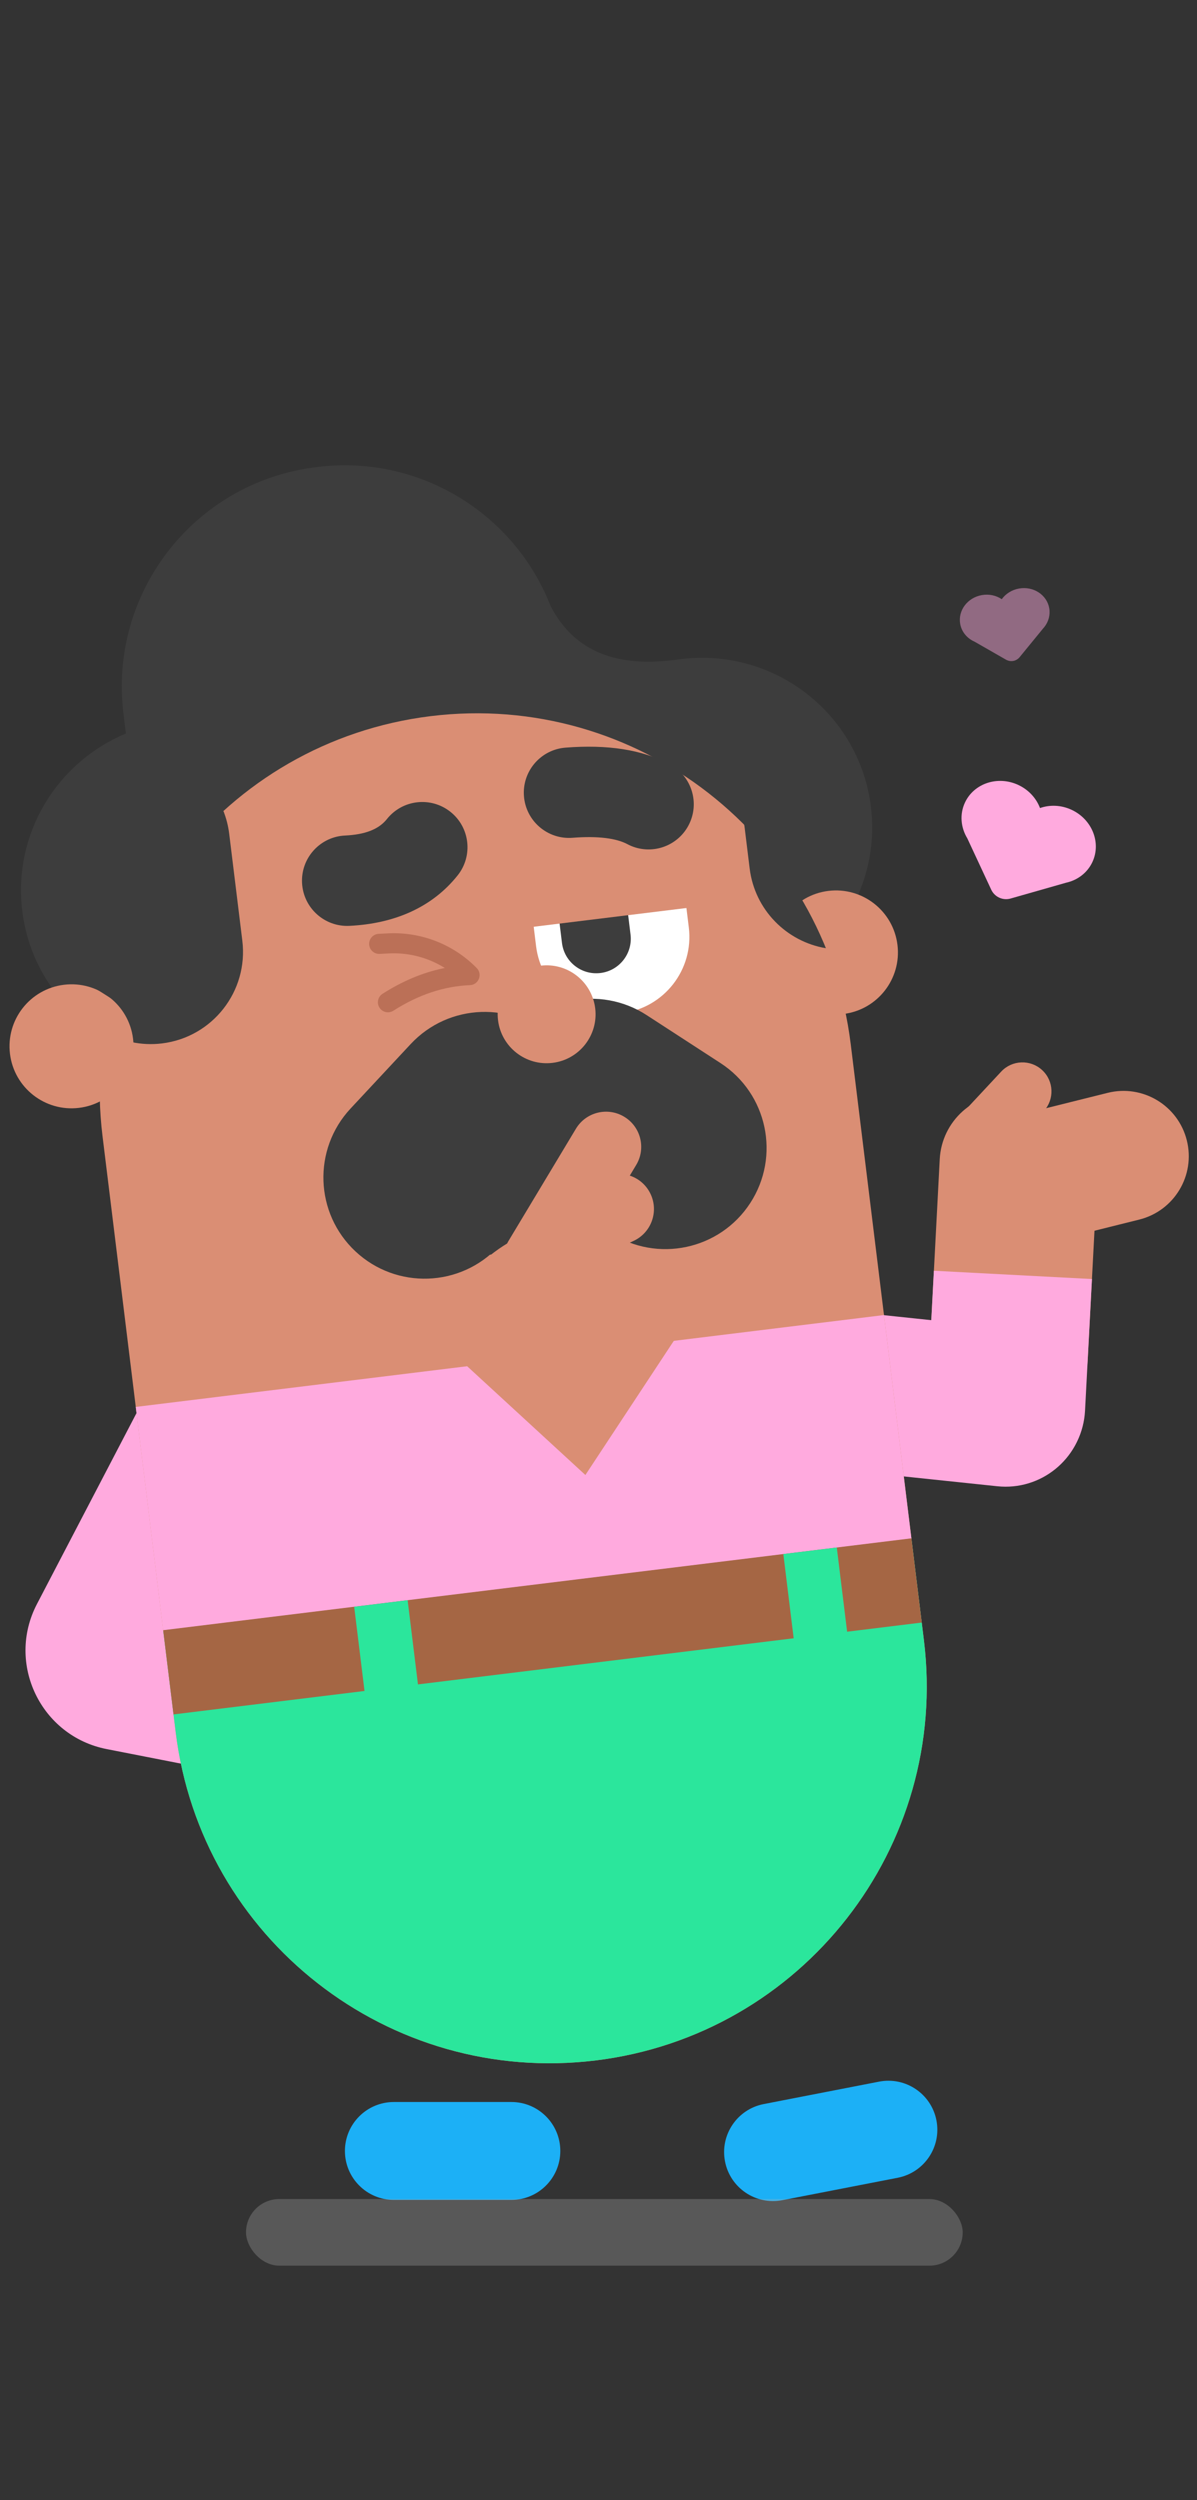<svg viewBox="0 0 147 307" fill="none" xmlns="http://www.w3.org/2000/svg"><rect x="0" y="0" width="147" height="307" fill="#333333" stroke="none"/><g clip-path="url(#clip0)"><path fill-rule="evenodd" clip-rule="evenodd" d="M145.751 140.04C146.823 144.338 144.208 148.69 139.911 149.761L125.546 153.343C121.249 154.414 116.896 151.799 115.825 147.502V147.502C114.753 143.205 117.369 138.852 121.666 137.781L136.031 134.199C140.328 133.128 144.68 135.743 145.751 140.04V140.04Z" fill="#DA8E74"/><path fill-rule="evenodd" clip-rule="evenodd" d="M125.561 134.863C125.606 139.915 129.735 143.975 134.787 143.935V143.935L133.575 167.069C133.294 172.429 128.721 176.547 123.361 176.266V176.266C118.001 175.985 113.884 171.412 114.165 166.052L115.407 142.341C115.653 137.662 119.645 134.067 124.324 134.313L125.557 134.377L125.561 134.863Z" fill="#DA8E74"/><path fill-rule="evenodd" clip-rule="evenodd" d="M134.098 157.062L133.25 173.229C132.969 178.59 128.397 182.707 123.037 182.426V182.426C117.677 182.145 113.559 177.572 113.84 172.212L114.687 156.045L134.098 157.062Z" fill="#FFAADE"/><path fill-rule="evenodd" clip-rule="evenodd" d="M133.156 173.86C132.595 179.198 127.813 183.07 122.475 182.509L97.636 179.899C92.298 179.337 88.425 174.555 88.986 169.217V169.217C89.547 163.879 94.329 160.007 99.667 160.568L124.507 163.179C129.845 163.74 133.718 168.522 133.156 173.86V173.86Z" fill="#FFAADE"/><path fill-rule="evenodd" clip-rule="evenodd" d="M117.898 142.243C116.457 140.899 116.378 138.642 117.722 137.201L122.953 131.591C124.297 130.151 126.554 130.072 127.995 131.415V131.415C129.435 132.759 129.514 135.016 128.171 136.457L122.939 142.067C121.596 143.508 119.339 143.586 117.898 142.243V142.243Z" fill="#DA8E74"/><path fill-rule="evenodd" clip-rule="evenodd" d="M20.303 166.738C23.279 161.031 30.142 158.571 36.066 161.087L67.612 174.488C74.684 177.492 77.319 186.158 73.117 192.59L58 215.73C55.253 219.936 50.23 222.055 45.301 221.09L13.106 214.785C5.017 213.201 0.727 204.283 4.537 196.974L20.303 166.738Z" fill="#FFAADE"/><path fill-rule="evenodd" clip-rule="evenodd" d="M39.009 57.343C51.592 55.798 63.22 63.125 67.618 74.421L67.573 74.337C70.368 79.784 75.283 81.852 82.239 81.107L82.686 81.056C82.81 81.04 82.929 81.028 83.044 81.017L83.255 80.986L83.65 80.934C95.117 79.526 105.55 87.645 106.953 99.069C108.356 110.492 100.196 120.894 88.729 122.302C83.249 122.975 78.005 121.472 73.87 118.473L74.175 120.96C75.985 135.695 65.629 149.12 50.98 151.16L50.329 151.244C36.238 152.974 23.345 143.579 20.46 129.943C11.363 128.627 3.906 121.396 2.736 111.865C1.57 102.371 7.009 93.582 15.463 90.076L15.162 87.627C13.353 72.892 23.708 59.467 38.357 57.427L39.009 57.343Z" fill="#3D3D3D"/><circle cx="102.658" cy="116.958" r="7.614" transform="rotate(-7 102.658 116.958)" fill="#DA8E74"/><path fill-rule="evenodd" clip-rule="evenodd" d="M52.894 87.94C78.267 84.825 101.362 102.869 104.478 128.242L113.465 201.433C116.58 226.806 98.536 249.901 73.163 253.017C47.789 256.132 24.694 238.089 21.579 212.715L12.592 139.524C9.476 114.151 27.52 91.056 52.894 87.94Z" fill="#DA8E74"/><path fill-rule="evenodd" clip-rule="evenodd" d="M28.148 102.386L29.759 115.512C30.521 121.718 26.108 127.367 19.902 128.129C17.34 128.444 14.872 127.876 12.805 126.665C14.463 116.118 19.73 106.597 27.438 99.594C27.785 100.471 28.027 101.406 28.148 102.386ZM101.247 116.005L101.424 116.439C96.608 115.631 92.69 111.745 92.064 106.651L91.406 101.288C95.489 105.399 98.821 110.291 101.145 115.763L101.247 116.005Z" fill="#3D3D3D"/><path fill-rule="evenodd" clip-rule="evenodd" d="M111.945 189.057L113.464 201.433C116.58 226.807 98.536 249.902 73.162 253.017C47.789 256.132 24.694 238.089 21.578 212.715L20.059 200.339L111.945 189.057Z" fill="#2BE69C"/><path d="M47.634 114.615C51.714 114.408 55.686 115.96 58.546 118.876C59.294 119.639 58.784 120.928 57.716 120.973C54.515 121.106 51.384 122.148 48.307 124.115C47.733 124.482 46.97 124.314 46.603 123.74C46.236 123.166 46.404 122.403 46.978 122.036C49.382 120.499 51.843 119.459 54.355 118.922L54.626 118.868L54.599 118.85C52.685 117.657 50.452 117.028 48.164 117.066L47.759 117.08L46.628 117.137C45.948 117.171 45.368 116.648 45.334 115.967C45.302 115.335 45.751 114.79 46.36 114.688L46.503 114.673L47.634 114.615Z" fill="#BB7057"/><path fill-rule="evenodd" clip-rule="evenodd" d="M16.672 172.767L108.558 161.485L111.928 188.931L20.042 200.214L16.672 172.767Z" fill="#FFAADE"/><path fill-rule="evenodd" clip-rule="evenodd" d="M71.89 181.128L83.037 164.215L56.983 167.414L71.89 181.128Z" fill="#DA8E74"/><path fill-rule="evenodd" clip-rule="evenodd" d="M20.039 200.185L111.925 188.903L113.195 199.245L21.309 210.527L20.039 200.185Z" fill="#A56644"/><path fill-rule="evenodd" clip-rule="evenodd" d="M43.496 197.305L50.059 196.499L51.915 211.615L45.352 212.42L43.496 197.305Z" fill="#2BE69C"/><path fill-rule="evenodd" clip-rule="evenodd" d="M96.199 190.834L102.763 190.028L104.618 205.144L98.055 205.95L96.199 190.834Z" fill="#2BE69C"/><path fill-rule="evenodd" clip-rule="evenodd" d="M65.136 110.492C64.5 105.313 68.183 100.599 73.362 99.963V99.963C78.541 99.327 83.255 103.01 83.891 108.189L84.591 113.893C85.227 119.072 81.544 123.786 76.365 124.422V124.422C71.186 125.058 66.472 121.375 65.836 116.196L65.136 110.492Z" fill="white"/><path fill-rule="evenodd" clip-rule="evenodd" d="M68.365 110.503C68.079 108.178 69.733 106.062 72.058 105.776V105.776C74.383 105.491 76.499 107.144 76.785 109.469L77.434 114.757C77.719 117.082 76.066 119.199 73.741 119.484V119.484C71.416 119.77 69.299 118.116 69.014 115.791L68.365 110.503Z" fill="#3D3D3D"/><path fill-rule="evenodd" clip-rule="evenodd" d="M58.305 100.965L86.038 97.559L87.699 111.084L59.965 114.489L58.305 100.965Z" fill="#DA8E74"/><path fill-rule="evenodd" clip-rule="evenodd" d="M49.789 138.389L83.998 134.189L86.049 150.896L51.84 155.096L49.789 138.389Z" fill="#3D3D3D"/><path fill-rule="evenodd" clip-rule="evenodd" d="M60.105 154.225C66.235 149.317 71.494 150.225 76.389 152.225C81.284 154.225 74.626 162.796 74.626 162.796L64.521 164.037C64.521 164.037 53.975 159.132 60.105 154.225Z" fill="#DA8E74"/><path fill-rule="evenodd" clip-rule="evenodd" d="M65.876 145.49C60.122 141.753 58.486 134.059 62.223 128.305V128.305C65.96 122.55 73.655 120.915 79.409 124.652L88.484 130.545C94.239 134.282 95.874 141.976 92.137 147.731V147.731C88.4 153.485 80.706 155.121 74.951 151.384L65.876 145.49Z" fill="#3D3D3D"/><path fill-rule="evenodd" clip-rule="evenodd" d="M68.605 145.156C73.285 140.138 73.01 132.276 67.992 127.597V127.597C62.974 122.917 55.113 123.192 50.433 128.21L43.053 136.124C38.374 141.142 38.649 149.003 43.667 153.682V153.682C48.685 158.362 56.546 158.087 61.226 153.069L68.605 145.156Z" fill="#3D3D3D"/><path fill-rule="evenodd" clip-rule="evenodd" d="M68.723 151.854C67.716 149.692 68.65 147.123 70.812 146.115L74.166 144.551C76.328 143.543 78.897 144.478 79.904 146.64V146.64C80.912 148.801 79.977 151.37 77.816 152.378L74.462 153.942C72.3 154.95 69.731 154.015 68.723 151.854V151.854Z" fill="#DA8E74"/><path fill-rule="evenodd" clip-rule="evenodd" d="M63.943 158.281C61.899 157.053 61.238 154.4 62.466 152.356L70.726 138.609C71.955 136.564 74.607 135.903 76.651 137.131V137.131C78.696 138.359 79.357 141.012 78.129 143.056L69.869 156.804C68.64 158.848 65.987 159.509 63.943 158.281V158.281Z" fill="#DA8E74"/><circle cx="67.129" cy="124.551" r="6.011" transform="rotate(-7 67.129 124.551)" fill="#DA8E74"/><path d="M47.373 100.749L47.521 100.573C49.434 98.176 52.927 97.784 55.324 99.697C57.72 101.609 58.112 105.103 56.199 107.499C53.103 111.379 48.528 113.419 42.908 113.693C39.846 113.842 37.242 111.481 37.093 108.418C36.947 105.443 39.172 102.901 42.106 102.621L42.367 102.603C44.858 102.481 46.403 101.842 47.373 100.749Z" fill="#3D3D3D"/><path d="M69.446 91.808C74.546 91.408 78.821 92.027 82.257 93.856C84.963 95.297 85.989 98.659 84.549 101.366C83.151 103.99 79.948 105.034 77.287 103.782L77.039 103.657C75.716 102.953 73.48 102.629 70.314 102.878C67.257 103.117 64.585 100.834 64.345 97.777C64.112 94.808 66.261 92.201 69.186 91.835L69.446 91.808Z" fill="#3D3D3D"/><circle cx="8.783" cy="128.485" r="7.614" transform="rotate(-7 8.783 128.485)" fill="#DA8E74"/><path fill-rule="evenodd" clip-rule="evenodd" d="M96.085 270.177C92.826 270.81 89.67 268.682 89.037 265.423V265.423C88.403 262.164 90.531 259.008 93.79 258.375L107.953 255.622C111.212 254.988 114.367 257.117 115.001 260.376V260.376C115.634 263.635 113.506 266.79 110.247 267.424L96.085 270.177Z" fill="#1CB0F6"/><path fill-rule="evenodd" clip-rule="evenodd" d="M48.371 270.144C45.051 270.144 42.359 267.453 42.359 264.133V264.133C42.359 260.813 45.051 258.121 48.371 258.121H62.798C66.118 258.121 68.81 260.813 68.81 264.133V264.133C68.81 267.453 66.118 270.144 62.798 270.144L48.371 270.144Z" fill="#1CB0F6"/><path fill-rule="evenodd" clip-rule="evenodd" d="M131.602 99.444C134.116 100.617 135.26 103.486 134.156 105.853C133.53 107.197 132.314 108.09 130.92 108.396L124.108 110.338C123.216 110.593 122.274 110.204 121.815 109.415L121.73 109.252L118.792 102.947C117.992 101.628 117.829 99.998 118.503 98.554C119.606 96.187 122.54 95.218 125.054 96.391C126.34 96.991 127.268 98.034 127.72 99.227C128.922 98.805 130.316 98.845 131.602 99.444Z" fill="#FFAADE"/><path opacity="0.463" fill-rule="evenodd" clip-rule="evenodd" d="M125.148 72.27C126.905 71.96 128.564 73.04 128.853 74.681C129.002 75.524 128.761 76.351 128.253 76.998L128.091 77.187L125.213 80.704C124.842 81.158 124.22 81.305 123.691 81.081L123.549 81.011L119.685 78.797C118.779 78.401 118.095 77.61 117.918 76.609C117.629 74.968 118.818 73.386 120.575 73.077C121.473 72.918 122.345 73.123 123.022 73.58C123.502 72.919 124.251 72.428 125.148 72.27Z" fill="#FFAADE"/><path fill-rule="evenodd" clip-rule="evenodd" d="M11.785 121.426L13.883 122.754L27.516 99.823L25.52 96.488L11.785 121.426Z" fill="#3D3D3D"/><path fill-rule="evenodd" clip-rule="evenodd" d="M98.741 110.374L98.353 110.706L91.457 101.581L91.246 100.299L100.256 108.473L98.741 110.374Z" fill="#3D3D3D"/><rect opacity="0.3" x="30.211" y="270.037" width="88.016" height="8.183" rx="4.091" fill="#AFAFAF"/></g><defs><clipPath id="clip0"><rect width="145.7" height="306.162" fill="white" transform="translate(0.875)"/></clipPath></defs></svg>